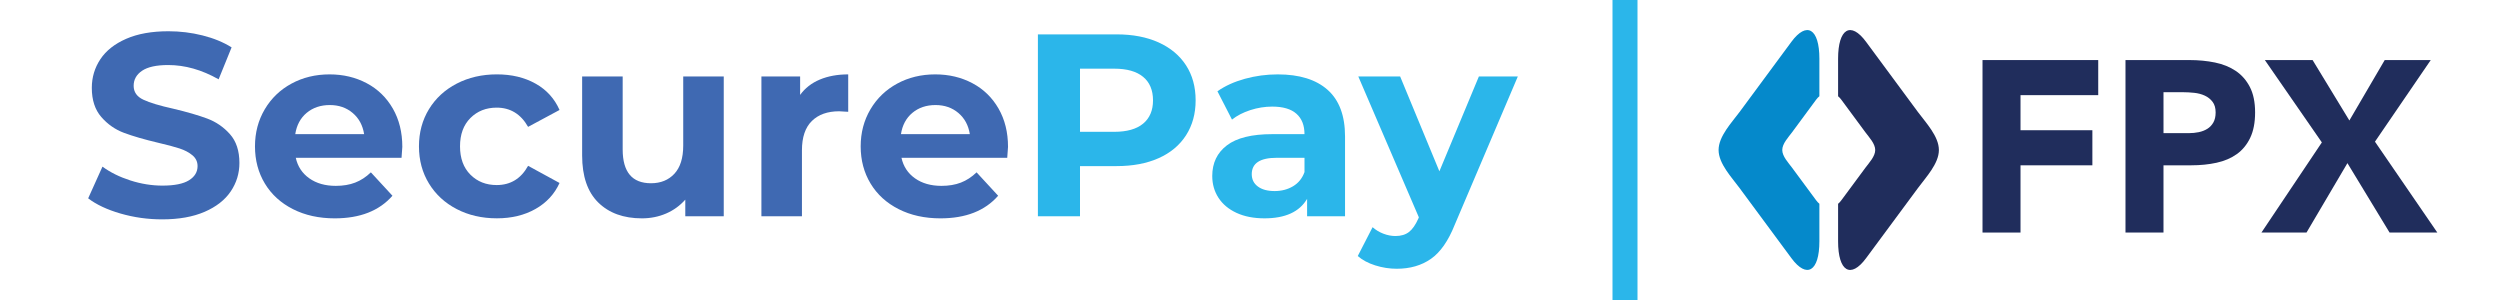 <?xml version="1.0" encoding="utf-8"?>
<!-- Generator: Adobe Illustrator 17.0.0, SVG Export Plug-In . SVG Version: 6.00 Build 0)  -->
<!DOCTYPE svg PUBLIC "-//W3C//DTD SVG 1.1//EN" "http://www.w3.org/Graphics/SVG/1.1/DTD/svg11.dtd">
<svg version="1.1" id="Layer_1" xmlns="http://www.w3.org/2000/svg" xmlns:xlink="http://www.w3.org/1999/xlink" x="0px" y="0px"
	 width="200px" height="24px" viewBox="0 0 200 24" enable-background="new 0 0 200 24" xml:space="preserve">
<g>
	<path fill="#3F69B2" d="M9.642,17.083c-1.074-0.312-1.937-0.717-2.588-1.216l1.143-2.536c0.624,0.457,1.365,0.825,2.224,1.102
		c0.859,0.277,1.718,0.416,2.578,0.416c0.956,0,1.663-0.142,2.12-0.426c0.457-0.284,0.686-0.662,0.686-1.133
		c0-0.346-0.135-0.634-0.405-0.863c-0.27-0.229-0.617-0.412-1.039-0.551c-0.423-0.138-0.995-0.291-1.715-0.457
		c-1.109-0.263-2.016-0.526-2.723-0.79C9.216,10.365,8.61,9.942,8.104,9.36C7.598,8.778,7.345,8.002,7.345,7.032
		c0-0.845,0.229-1.611,0.686-2.297c0.457-0.686,1.147-1.23,2.068-1.632C11.021,2.701,12.147,2.5,13.477,2.5
		c0.928,0,1.836,0.111,2.723,0.333c0.887,0.222,1.663,0.54,2.328,0.956l-1.039,2.557c-1.344-0.762-2.689-1.143-4.033-1.143
		c-0.943,0-1.639,0.153-2.089,0.457c-0.451,0.305-0.675,0.707-0.675,1.206s0.26,0.87,0.78,1.112c0.52,0.243,1.313,0.482,2.38,0.717
		c1.109,0.263,2.017,0.527,2.723,0.79c0.707,0.263,1.313,0.679,1.819,1.247c0.506,0.568,0.759,1.337,0.759,2.307
		c0,0.831-0.232,1.59-0.696,2.276c-0.464,0.686-1.161,1.23-2.089,1.632c-0.929,0.402-2.058,0.603-3.388,0.603
		C11.828,17.55,10.716,17.394,9.642,17.083z"/>
	<path fill="#3F69B2" d="M32.123,12.624h-8.461c0.152,0.693,0.513,1.24,1.081,1.642c0.568,0.402,1.275,0.603,2.12,0.603
		c0.582,0,1.098-0.086,1.549-0.26c0.45-0.173,0.87-0.447,1.258-0.821l1.725,1.871c-1.053,1.206-2.592,1.809-4.615,1.809
		c-1.261,0-2.377-0.246-3.347-0.738c-0.97-0.492-1.719-1.175-2.245-2.048c-0.527-0.873-0.79-1.864-0.79-2.973
		c0-1.095,0.26-2.082,0.78-2.962c0.52-0.88,1.233-1.566,2.141-2.058c0.907-0.492,1.923-0.738,3.045-0.738
		c1.095,0,2.086,0.236,2.973,0.707c0.887,0.471,1.583,1.147,2.089,2.027c0.506,0.88,0.759,1.902,0.759,3.066
		C32.186,11.792,32.165,12.083,32.123,12.624z M24.536,9.027c-0.499,0.416-0.804,0.984-0.915,1.705h5.509
		c-0.111-0.707-0.416-1.271-0.915-1.694c-0.499-0.423-1.109-0.634-1.829-0.634C25.652,8.404,25.035,8.612,24.536,9.027z"/>
	<path fill="#3F69B2" d="M36.541,16.729c-0.949-0.492-1.691-1.175-2.224-2.048c-0.534-0.873-0.8-1.864-0.8-2.973
		c0-1.109,0.267-2.1,0.8-2.973c0.533-0.873,1.275-1.555,2.224-2.047c0.949-0.492,2.02-0.738,3.212-0.738
		c1.178,0,2.207,0.246,3.087,0.738c0.88,0.492,1.521,1.195,1.923,2.11l-2.515,1.351c-0.582-1.025-1.421-1.538-2.515-1.538
		c-0.845,0-1.545,0.277-2.1,0.831c-0.554,0.555-0.831,1.31-0.831,2.266c0,0.956,0.277,1.712,0.831,2.266
		c0.554,0.555,1.254,0.831,2.1,0.831c1.109,0,1.947-0.512,2.515-1.538l2.515,1.372c-0.402,0.887-1.043,1.58-1.923,2.079
		c-0.88,0.499-1.909,0.748-3.087,0.748C38.561,17.467,37.49,17.221,36.541,16.729z"/>
	<path fill="#3F69B2" d="M57.9,6.117v11.184h-3.077v-1.33c-0.43,0.485-0.943,0.856-1.538,1.112
		c-0.596,0.256-1.241,0.385-1.933,0.385c-1.469,0-2.633-0.423-3.492-1.268c-0.859-0.845-1.289-2.1-1.289-3.763V6.117h3.243v5.841
		c0,1.802,0.755,2.702,2.266,2.702c0.776,0,1.4-0.253,1.871-0.759c0.471-0.506,0.707-1.258,0.707-2.255V6.117H57.9z"/>
	<path fill="#3F69B2" d="M65.581,6.367c0.658-0.277,1.417-0.416,2.276-0.416v2.993c-0.36-0.028-0.603-0.042-0.728-0.042
		c-0.929,0-1.656,0.26-2.183,0.78c-0.527,0.52-0.79,1.299-0.79,2.339v5.28h-3.243V6.117h3.097v1.476
		C64.399,7.053,64.923,6.644,65.581,6.367z"/>
	<path fill="#3F69B2" d="M80.579,12.624h-8.461c0.152,0.693,0.513,1.24,1.081,1.642c0.568,0.402,1.275,0.603,2.12,0.603
		c0.582,0,1.098-0.086,1.549-0.26c0.45-0.173,0.87-0.447,1.258-0.821l1.725,1.871c-1.053,1.206-2.592,1.809-4.615,1.809
		c-1.261,0-2.377-0.246-3.347-0.738c-0.97-0.492-1.719-1.175-2.245-2.048c-0.527-0.873-0.79-1.864-0.79-2.973
		c0-1.095,0.26-2.082,0.78-2.962c0.52-0.88,1.233-1.566,2.141-2.058c0.907-0.492,1.923-0.738,3.045-0.738
		c1.095,0,2.086,0.236,2.973,0.707c0.887,0.471,1.583,1.147,2.089,2.027c0.506,0.88,0.759,1.902,0.759,3.066
		C80.642,11.792,80.621,12.083,80.579,12.624z M72.992,9.027c-0.499,0.416-0.804,0.984-0.915,1.705h5.509
		c-0.111-0.707-0.416-1.271-0.915-1.694c-0.499-0.423-1.109-0.634-1.829-0.634C74.107,8.404,73.491,8.612,72.992,9.027z"/>
	<path fill="#2BB6EA" d="M92.688,3.394c0.949,0.43,1.68,1.039,2.193,1.829c0.512,0.79,0.769,1.725,0.769,2.806
		c0,1.067-0.257,1.999-0.769,2.796c-0.513,0.797-1.244,1.407-2.193,1.829c-0.949,0.423-2.069,0.634-3.357,0.634H86.4v4.012h-3.368
		V2.75h6.299C90.62,2.75,91.739,2.965,92.688,3.394z M91.451,9.89c0.526-0.436,0.79-1.056,0.79-1.86c0-0.818-0.264-1.445-0.79-1.881
		c-0.527-0.437-1.296-0.655-2.307-0.655H86.4v5.051h2.744C90.155,10.545,90.924,10.327,91.451,9.89z"/>
	<path fill="#2BB6EA" d="M106.21,7.188c0.928,0.825,1.393,2.068,1.393,3.731v6.382h-3.035v-1.393
		c-0.61,1.039-1.746,1.559-3.409,1.559c-0.859,0-1.604-0.145-2.235-0.436c-0.631-0.291-1.112-0.693-1.445-1.206
		c-0.333-0.513-0.499-1.095-0.499-1.746c0-1.039,0.391-1.857,1.174-2.453c0.783-0.596,1.992-0.894,3.627-0.894h2.578
		c0-0.707-0.215-1.251-0.645-1.632c-0.43-0.381-1.074-0.572-1.933-0.572c-0.596,0-1.181,0.094-1.757,0.281
		c-0.575,0.187-1.064,0.44-1.465,0.759l-1.164-2.266c0.61-0.43,1.341-0.762,2.193-0.998c0.852-0.235,1.729-0.353,2.63-0.353
		C103.951,5.951,105.282,6.363,106.21,7.188z M103.445,14.9c0.429-0.256,0.735-0.634,0.915-1.133v-1.143h-2.224
		c-1.331,0-1.996,0.436-1.996,1.31c0,0.416,0.163,0.745,0.489,0.987c0.325,0.243,0.772,0.364,1.341,0.364
		C102.524,15.285,103.016,15.156,103.445,14.9z"/>
	<path fill="#2BB6EA" d="M121.427,6.117l-5.051,11.87c-0.513,1.289-1.147,2.196-1.902,2.723c-0.756,0.527-1.667,0.79-2.733,0.79
		c-0.582,0-1.157-0.09-1.726-0.27c-0.568-0.18-1.033-0.43-1.393-0.748l1.185-2.307c0.249,0.221,0.537,0.395,0.863,0.52
		c0.325,0.125,0.648,0.187,0.967,0.187c0.443,0,0.804-0.108,1.081-0.322c0.277-0.215,0.526-0.572,0.748-1.071l0.042-0.104
		l-4.843-11.267h3.347l3.139,7.587l3.16-7.587H121.427z"/>
</g>
<line fill="none" stroke="#2BB6EA" stroke-width="2" stroke-linejoin="round" stroke-miterlimit="10" x1="130" y1="-0.5" x2="130" y2="24.5"/>
<g>
	<polygon fill="#202D5C" points="158.601,4.805 167.858,4.805 167.858,7.612 161.641,7.612 161.641,10.418 167.39,10.418 
		167.39,13.225 161.641,13.225 161.641,18.604 158.601,18.604 	"/>
	<path fill="#202D5C" d="M170.04,4.805h5.126c0.714,0,1.39,0.065,2.027,0.195c0.637,0.13,1.192,0.354,1.666,0.672
		c0.474,0.318,0.851,0.747,1.13,1.286c0.279,0.539,0.419,1.218,0.419,2.037c0,0.806-0.13,1.481-0.39,2.027
		c-0.26,0.546-0.617,0.981-1.072,1.306c-0.455,0.325-0.994,0.555-1.618,0.692c-0.624,0.137-1.299,0.205-2.027,0.205h-2.222v5.379
		h-3.04V4.805z M173.081,10.652h2.027c0.273,0,0.536-0.026,0.789-0.078c0.254-0.052,0.481-0.14,0.682-0.263
		c0.201-0.123,0.364-0.292,0.487-0.507c0.123-0.214,0.185-0.484,0.185-0.809c0-0.351-0.081-0.633-0.244-0.848
		c-0.162-0.214-0.37-0.38-0.624-0.497c-0.253-0.117-0.536-0.191-0.848-0.224c-0.312-0.032-0.611-0.049-0.896-0.049h-1.559V10.652z"
		/>
	<polygon fill="#202D5C" points="185.748,11.393 181.188,4.805 185.008,4.805 187.95,9.639 190.777,4.805 194.46,4.805 
		189.997,11.334 194.986,18.604 191.166,18.604 187.794,13.05 184.52,18.604 180.915,18.604 	"/>
	<path fill="#0589CB" d="M145.285,16.015l-1.925-2.605c-0.285-0.388-0.779-0.898-0.779-1.41c0-0.511,0.491-1.021,0.779-1.41
		l1.925-2.608c0.092-0.126,0.18-0.213,0.266-0.284V4.698c0-2.411-1.009-3.019-2.241-1.35l-4.149,5.617
		c-0.617,0.836-1.674,1.934-1.674,3.035c0,1.098,1.06,2.198,1.674,3.038l4.149,5.611c1.232,1.67,2.241,1.067,2.241-1.348v-3.001
		C145.465,16.231,145.377,16.143,145.285,16.015"/>
	<path fill="#202D5C" d="M153.438,8.966l-4.151-5.617c-1.232-1.67-2.24-1.061-2.24,1.35v3.001c0.084,0.07,0.172,0.158,0.264,0.284
		l1.927,2.608c0.287,0.388,0.779,0.899,0.779,1.41c0,0.51-0.491,1.022-0.779,1.41l-1.927,2.605c-0.091,0.129-0.18,0.216-0.264,0.287
		v3c0,2.416,1.008,3.016,2.24,1.348l4.151-5.611c0.616-0.841,1.673-1.941,1.673-3.04C155.111,10.9,154.054,9.801,153.438,8.966"/>
	<rect x="134.611" y="0.5" fill="none" width="63.25" height="23"/>
</g>
</svg>
